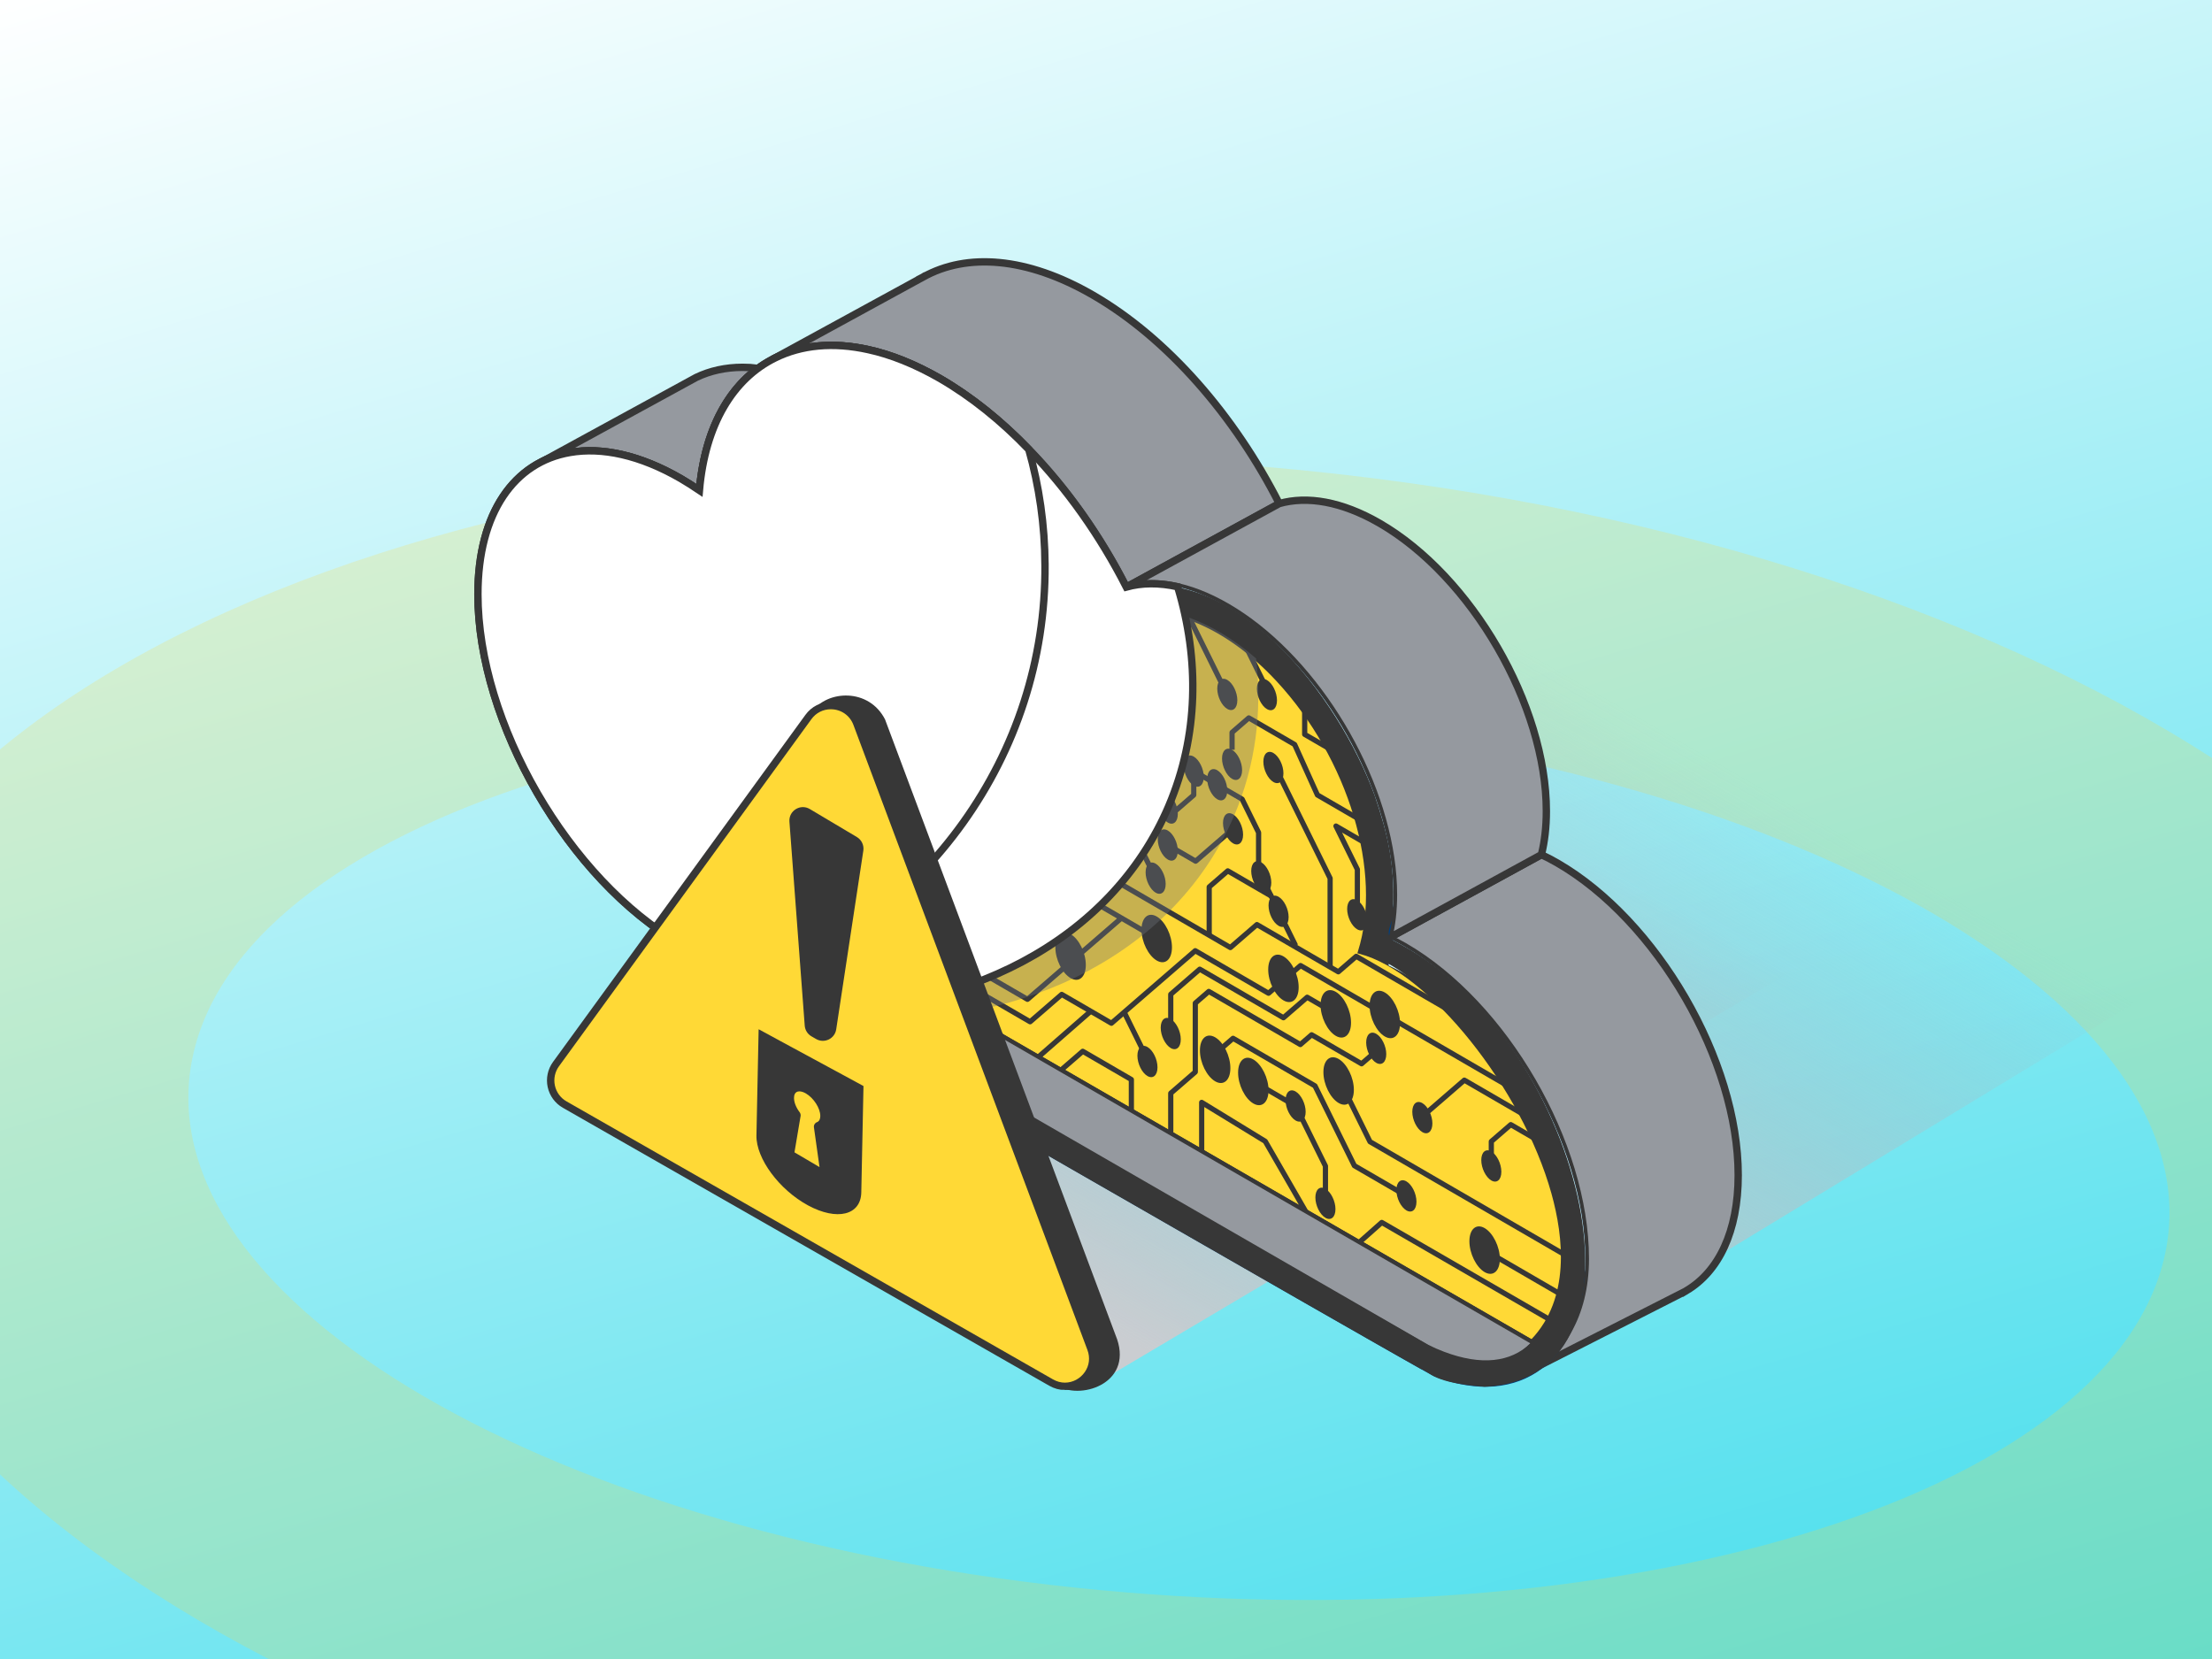 <?xml version="1.0" encoding="UTF-8"?><svg xmlns="http://www.w3.org/2000/svg" width="600" height="450" xmlns:xlink="http://www.w3.org/1999/xlink" viewBox="0 0 600 450"><rect x="0" y="0" width="600" height="450" fill="#808080" stroke="none"/><defs><style>.cls-1{fill:none;}.cls-2{fill:url(#_Безымянный_градиент_22);}.cls-2,.cls-3{mix-blend-mode:multiply;}.cls-4{fill:url(#_Безымянный_градиент_112-2);}.cls-5{fill:url(#_Безымянный_градиент_112-3);}.cls-6{fill:url(#linear-gradient);}.cls-7{clip-path:url(#clippath);}.cls-8{fill:#003f7f;}.cls-9,.cls-10,.cls-11{fill:#ffd936;}.cls-12{fill:#d8fcff;}.cls-13{fill:#373737;}.cls-14,.cls-15{fill:#95999f;}.cls-16{fill:#fff;}.cls-16,.cls-10,.cls-15{stroke:#373737;stroke-miterlimit:10;stroke-width:2px;}.cls-17{fill:url(#_Безымянный_градиент_58);}.cls-18{clip-path:url(#clippath-1);}.cls-19{clip-path:url(#clippath-2);}.cls-11{opacity:.2;}.cls-20{fill:url(#_Безымянный_градиент_112);}.cls-3{fill:url(#_Безымянный_градиент_22-2);}.cls-21{isolation:isolate;}.cls-22{fill:#6e737b;opacity:.38;}</style><linearGradient id="linear-gradient" x1="391.958" y1="535.481" x2="214.285" y2="-64.403" gradientUnits="userSpaceOnUse"><stop offset="0" stop-color="#3ddceb"/><stop offset="1" stop-color="#fff"/></linearGradient><clipPath id="clippath"><rect class="cls-1" x="0" width="600" height="450"/></clipPath><linearGradient id="_Безымянный_градиент_22" x1="281.196" y1="349.613" x2="369.305" y2="197.003" gradientUnits="userSpaceOnUse"><stop offset="0" stop-color="#cacdd1"/><stop offset="1" stop-color="#b0b0b6" stop-opacity="0"/></linearGradient><linearGradient id="_Безымянный_градиент_22-2" x1="325.11" y1="330.124" x2="413.789" y2="176.528" xlink:href="#_Безымянный_градиент_22"/><linearGradient id="_Безымянный_градиент_112" x1="3738.085" y1="98.008" x2="3738.093" y2="97.993" gradientTransform="translate(3946.64) rotate(-180) scale(1 -1)" gradientUnits="userSpaceOnUse"><stop offset="0" stop-color="#2165aa"/><stop offset="1" stop-color="#0f3e77"/></linearGradient><linearGradient id="_Безымянный_градиент_112-2" x1="3557.038" y1="155.018" x2="3559.76" y2="150.305" xlink:href="#_Безымянный_градиент_112"/><linearGradient id="_Безымянный_градиент_112-3" x1="-2970.226" y1="133.176" x2="-2971.841" y2="134.337" gradientTransform="translate(3117.266)" xlink:href="#_Безымянный_градиент_112"/><clipPath id="clippath-1"><path class="cls-1" d="m415.508,363.959c-60.561-34.96-210.659-121.629-211.407-122.107-15.521-9.751-30.086-25.54-41.33-44.891-11.813-20.454-18.361-42.168-18.361-61.157,0-.209.029-.39.029-.568-1.696,1.76-3.156,3.888-4.36,6.344,8.415-17.807,30.253-16.438,55.289,3.315,1.614-79.641,78.474-40.194,106.137,21.174,39.058-9.153,79.639,53.055,67.378,92.109,28.86,7.449,73.87,77.876,46.624,105.78Z"/></clipPath><linearGradient id="_Безымянный_градиент_58" x1="-2906.302" y1="119.456" x2="-2857.281" y2="288.626" gradientTransform="translate(3117.266)" gradientUnits="userSpaceOnUse"><stop offset="0" stop-color="#00b8e3"/><stop offset="1" stop-color="#1572b1"/></linearGradient><clipPath id="clippath-2"><rect class="cls-1" x="0" y="-489.507" width="600" height="450"/></clipPath></defs><g class="cls-21"><g id="Layer_1"><rect class="cls-6" width="600" height="450"/><path class="cls-1" d="m300,75.168h0c99.345,0,180,80.655,180,180v95H120v-95c0-99.345,80.655-180,180-180Z"/><g class="cls-7"><path class="cls-11" d="m362.059,128.486C157.771,105.734-26.359,172.455-49.189,277.527c-22.791,105.071,124.325,208.728,328.613,231.479,204.288,22.751,388.419-43.97,411.248-149.041,22.829-105.071-124.286-208.689-328.613-231.479Zm224.878,213.129c-15.678,64.795-147.98,104.6-295.528,89-147.548-15.6-254.466-80.788-238.788-145.544,15.678-64.756,147.98-104.6,295.528-89,147.548,15.639,254.466,80.788,238.788,145.544Z"/><polygon class="cls-2" points="153.965 297.403 296.194 375.957 489.545 261.32 344.935 179.155 153.965 297.403"/><path class="cls-3" d="m147.69,216.478l264.727,153.948c1.429.832,3.197.832,4.628-.003l204.955-124.414L351.81,89.323l-204.065,119.183c-3.092,1.744-3.123,6.185-.056,7.973Z"/><path class="cls-15" d="m147.36,125.031c2.252-1.095,4.684-1.863,7.26-2.299,8.644-1.485,18.959.701,30.036,7.103,1.716.992,3.39,2.064,5.062,3.191,1.327-15.379,7.115-26.699,15.926-33.136-1.426-.178-2.832-.257-4.204-.257-4.607,0-8.832.938-12.581,2.734l-41.498,22.664Z"/><path class="cls-15" d="m457.466,350.071c8.665-5.15,14.018-15.968,14.018-31.318,0-31.116-21.993-69.046-49.116-84.704-1.429-.827-2.858-1.562-4.261-2.23l-41.479,22.662c1.408.658,2.822,1.393,4.261,2.218,27.123,15.672,49.119,53.59,49.119,84.718,0,15.783-7.131,25.963-16.243,30.925l43.276-22.015.424-.257Z"/><path class="cls-15" d="m249.81,75.465l-40.351,22.04c.256-.134.512-.269.781-.403,7.113-3.536,15.714-4.394,25.249-2.276,6.146,1.351,12.681,3.949,19.462,7.851,20.356,11.758,38.545,32.914,50.566,56.568l41.479-22.651c-12.021-23.656-30.211-44.814-50.566-56.568-17.933-10.36-34.184-11.466-46.007-4.895l-.01-.012-.144.088c-.157.088-.303.178-.459.255Z"/><path class="cls-20" d="m208.276,98.15l.013.012c.178-.111.355-.213.535-.313l-.548.301Z"/><path class="cls-15" d="m305.517,159.246c7.563-2.14,16.967-.568,27.146,5.308,2.054,1.183,4.083,2.523,6.07,3.962,22.148,16.181,39.236,47.824,39.236,74.165,0,4.34-.468,8.265-1.341,11.802l41.479-22.662c.869-3.525,1.337-7.463,1.337-11.79,0-28.706-20.274-63.694-45.291-78.138-10.194-5.877-19.596-7.45-27.158-5.296l-41.479,22.651Z"/><path class="cls-4" d="m386.189,150.704c1.392,1.249,2.765,2.554,4.103,3.916-1.326-1.362-2.7-2.667-4.103-3.916Z"/><path class="cls-8" d="m129.632,161.207c0,34.878,24.631,77.369,55.024,94.915,1.095.629,201.823,116.246,204.513,117.273,23.176,8.87,40.837-4.093,40.837-31.977,0-31.124-21.997-69.046-49.111-84.714-1.447-.827-2.857-1.562-4.268-2.226.874-3.531,1.341-7.46,1.341-11.797,0-26.346-17.091-57.984-39.238-74.165-1.984-1.444-4.009-2.773-6.06-3.962-10.193-5.875-19.586-7.45-27.153-5.304-12.018-23.654-30.216-44.812-50.57-56.574-6.773-3.904-13.311-6.493-19.455-7.845-9.536-2.122-18.139-1.259-25.25,2.272-11.389,5.609-18.977,18.011-20.527,35.929-1.668-1.131-3.346-2.204-5.059-3.194-11.076-6.401-21.393-8.591-30.031-7.1-15.05,2.565-24.993,16.31-24.993,38.47Z"/><path class="cls-9" d="m415.508,363.959c-60.561-34.96-210.659-121.629-211.407-122.107-15.521-9.751-30.086-25.54-41.33-44.891-11.813-20.454-18.361-42.168-18.361-61.157,0-.209.029-.39.029-.568-1.696,1.76-3.156,3.888-4.36,6.344,8.415-17.807,30.253-16.438,55.289,3.315,1.614-79.641,78.474-40.194,106.137,21.174,39.058-9.153,79.639,53.055,67.378,92.109,28.86,7.449,73.87,77.876,46.624,105.78Z"/><path class="cls-13" d="m415.604,364.658l-.375-.216c-61.91-35.739-210.675-121.639-211.428-122.12-15.556-9.772-30.299-25.782-41.512-45.08-11.7-20.257-18.227-41.708-18.434-60.523-1.239,1.483-2.339,3.196-3.276,5.108l-1.005-.484c3.097-6.555,7.945-10.648,14.408-12.165,10.903-2.552,25.386,2.618,40.855,14.598.935-31.94,13.835-41.284,24.561-43.476,25.778-5.271,64.225,25.124,82.427,65.127,14.772-3.241,31.232,3.495,45.228,18.563,19.624,21.133,29.035,52.058,22.531,73.803,19.047,5.404,44.319,37.028,52.306,65.624,3.448,12.345,5.209,29.469-5.985,40.934l-.303.309ZM144.993,135.379c-.003.054-.006.108-.012.162-.006.084-.013.17-.013.264,0,18.84,6.494,40.461,18.286,60.879,11.122,19.142,25.735,35.017,41.143,44.697,1.154.71,149.055,86.111,211.011,121.878,10.49-11.085,8.749-27.593,5.411-39.544-7.978-28.559-33.285-60.147-52.074-64.996l-.568-.147.175-.56c6.724-21.413-2.578-52.226-22.115-73.264-13.855-14.922-30.117-21.533-44.602-18.134l-.447.105-.188-.419c-17.615-39.076-56.394-70.04-81.376-64.907-14.988,3.063-23.181,18.11-23.695,43.515l-.023,1.121-.881-.696c-15.525-12.25-30.006-17.6-40.786-15.071-3.624.851-6.715,2.565-9.245,5.117Z"/><path class="cls-12" d="m145.073,126.278l2.287-1.247c-.792.367-1.55.789-2.287,1.247Z"/><path class="cls-5" d="m146.682,133.231c-.794.607-1.537,1.287-2.243,2.017v-.011c.688-.75,1.434-1.406,2.243-2.005Z"/><path class="cls-14" d="m416.015,364.257c.449-.45.869-.926,1.288-1.437-3.441,4.368-8.316,6.732-14.356,6.732-3.559,0-7.386-.838-11.427-2.364-1.433-.537-2.901-1.167-4.364-1.912-.958-.48-200.7-115.798-201.448-116.246-12.859-8.105-24.941-21.174-34.243-37.173-9.808-16.957-15.22-34.931-15.22-50.663,0-11.581,2.893-20.475,8.194-25.945-.002.175-.029.35-.029.557,0,18.989,6.548,40.703,18.361,61.157,11.244,19.35,25.809,35.14,41.33,44.891.748.478,151.683,87.625,211.914,122.405Z"/><path class="cls-13" d="m402.948,370.109c-3.497,0-7.406-.809-11.623-2.4-1.549-.581-3.037-1.233-4.42-1.937-.864-.434-198.584-114.527-201.483-116.266-12.941-8.156-25.169-21.426-34.438-37.371-9.865-17.057-15.299-35.148-15.299-50.943,0-11.589,2.889-20.694,8.352-26.332l.973-1.002-.013,1.395c-.002.095-.008.188-.016.286-.006.084-.013.17-.013.265,0,18.84,6.494,40.461,18.286,60.879,11.122,19.142,25.735,35.017,41.143,44.697,1.025.632,118.096,68.23,188.042,108.619l23.477,13.557c.309-.327.624-.688.953-1.09l.871.699c-3.58,4.543-8.694,6.945-14.793,6.945ZM143.858,136.723c-4.623,5.484-7.056,13.9-7.056,24.47,0,15.601,5.378,33.495,15.146,50.383,9.181,15.791,21.276,28.926,34.058,36.982,2.688,1.599,200.34,115.657,201.406,116.222,1.346.684,2.795,1.319,4.306,1.886,10.048,3.796,18.01,2.883,23.41-2.276l-23.245-13.424c-70.094-40.474-187.409-108.213-188.082-108.644-15.556-9.772-30.299-25.782-41.512-45.08-11.7-20.256-18.226-41.703-18.432-60.518Z"/><path class="cls-12" d="m380.895,264.087c-1.447-.827-2.857-1.562-4.268-2.226.525-2.128.886-4.417,1.103-6.835,1.045.519,2.095,1.066,3.164,1.678,27.113,15.669,49.111,53.59,49.111,84.714,0,1.242-.047,2.442-.116,3.626-1.657-30.361-22.962-65.916-48.995-80.957Z"/><path class="cls-12" d="m338.73,175.898c-1.984-1.446-4.009-2.773-6.06-3.962-10.193-5.875-19.586-7.449-27.153-5.306-12.018-23.653-30.216-44.81-50.57-56.573-6.773-3.906-13.311-6.493-19.455-7.845-9.536-2.122-18.139-1.259-25.25,2.274-11.389,5.607-18.977,18.01-20.527,35.927-1.668-1.131-3.346-2.203-5.059-3.194-11.076-6.401-21.393-8.593-30.031-7.102-14.212,2.423-23.86,14.827-24.892,34.865-.062-1.267-.101-2.528-.101-3.777,0-22.16,9.944-35.905,24.993-38.47,8.637-1.491,18.954.699,30.031,7.1,1.712.99,3.39,2.063,5.059,3.194,1.55-17.918,9.138-30.321,20.527-35.929,7.112-3.531,15.714-4.394,25.25-2.272,6.144,1.352,12.682,3.941,19.455,7.845,20.354,11.762,38.552,32.92,50.57,56.574,7.567-2.146,16.96-.571,27.153,5.304,2.051,1.188,4.076,2.518,6.06,3.962,22.146,16.181,39.238,47.819,39.238,74.165,0,1.246-.049,2.447-.126,3.626-1.508-25.537-18.008-54.99-39.112-70.408Z"/><path class="cls-13" d="m193.629,261.297c35.886,20.675,167.603,96.485,191.771,110.04,2.765,1.002,3.248,3.747,17.314,4.831,49.543-2.168,25.72-95.848-24.677-120.997-3.39-1.822.74-5.54-.144-9.307.388-11.139-1.31-19.293-5.016-30.109-10.006-27.298-37.366-62.435-67.369-56.53-13.617-25.815-31.463-47.222-56.299-59.585-27.428-13.521-56.352-4.276-59.479,33.388-10.882-7.739-25.475-12.358-35.129-10.284-47.485,9.67-23.204,108.861,39.028,138.553Zm-56.588-89.331c-5.489-46.446,23.347-54.7,58.316-27.087,1.622-79.631,78.474-40.179,106.159,21.195,39.038-9.153,79.641,53.037,67.371,92.098,30.486,7.881,78.886,85.872,41.43,110.019-11.705,4.504-23.527-3.777-21.888-2.76-25.868-14.619-201.989-115.973-202.707-116.41-23.248-14.234-44.856-47.932-48.681-77.055Z"/><g class="cls-18"><path class="cls-13" d="m375.055,212.294l-21.516-12.485c-.218-.128-.354-.36-.354-.611v-14.563h1.413v14.156l21.163,12.283-.706,1.22Z"/><path class="cls-13" d="m356.617,183.853c0,2.176-1.218,3.228-2.724,2.356-1.503-.874-2.721-3.343-2.721-5.517s1.218-3.228,2.721-2.356c1.506.873,2.724,3.343,2.724,5.517Z"/><path class="cls-13" d="m383.349,260.513c0,2.174-1.218,3.228-2.721,2.356-1.506-.873-2.724-3.343-2.724-5.517s1.218-3.23,2.724-2.356c1.503.873,2.721,3.343,2.721,5.517Z"/><path class="cls-13" d="m407.239,317.842c0,2.172-1.218,3.23-2.724,2.356-1.503-.873-2.722-3.343-2.722-5.519,0-2.172,1.22-3.228,2.722-2.356,1.506.874,2.724,3.343,2.724,5.519Z"/><path class="cls-13" d="m370.865,249.718c0,2.174-1.223,3.228-2.726,2.357-1.504-.874-2.724-3.345-2.724-5.519,0-2.172,1.22-3.228,2.724-2.356,1.503.874,2.726,3.343,2.726,5.517Z"/><path class="cls-13" d="m348.13,209.762c0,2.176-1.22,3.23-2.724,2.357-1.503-.873-2.722-3.343-2.722-5.517,0-2.176,1.22-3.23,2.722-2.356,1.504.873,2.724,3.343,2.724,5.515Z"/><path class="cls-13" d="m336.918,208.899c0,2.174-1.218,3.228-2.724,2.356-1.503-.873-2.721-3.345-2.721-5.517,0-2.174,1.218-3.228,2.721-2.356,1.506.873,2.724,3.343,2.724,5.517Z"/><path class="cls-13" d="m326.526,210.74c0,2.172-1.221,3.227-2.724,2.354s-2.724-3.341-2.724-5.515,1.221-3.228,2.724-2.357c1.503.874,2.724,3.343,2.724,5.519Z"/><path class="cls-13" d="m320.284,207.118c0,2.174-1.22,3.228-2.722,2.356-1.504-.873-2.723-3.341-2.723-5.515,0-2.176,1.218-3.23,2.723-2.357,1.503.873,2.722,3.343,2.722,5.517Z"/><path class="cls-13" d="m362.242,327.972c0,2.176-1.218,3.23-2.721,2.356-1.506-.873-2.726-3.343-2.726-5.515,0-2.176,1.22-3.228,2.726-2.357,1.503.874,2.721,3.345,2.721,5.517Z"/><path class="cls-13" d="m332.901,214.44c0,2.174-1.218,3.23-2.721,2.356-1.504-.874-2.724-3.343-2.724-5.517s1.22-3.228,2.724-2.357c1.503.874,2.721,3.345,2.721,5.519Z"/><path class="cls-13" d="m337.186,226.398c0,2.176-1.22,3.228-2.726,2.356-1.501-.873-2.724-3.341-2.724-5.515s1.223-3.23,2.724-2.356c1.506.873,2.726,3.341,2.726,5.515Z"/><path class="cls-13" d="m319.483,230.79c0,2.172-1.218,3.227-2.721,2.356-1.506-.873-2.724-3.345-2.724-5.519s1.218-3.228,2.724-2.356c1.503.873,2.721,3.343,2.721,5.519Z"/><path class="cls-13" d="m316.187,239.779c0,2.174-1.218,3.23-2.724,2.356-1.501-.873-2.721-3.343-2.721-5.517,0-2.172,1.22-3.23,2.721-2.357,1.506.874,2.724,3.345,2.724,5.519Z"/><path class="cls-13" d="m317.89,256.967c0,3.297-1.85,4.898-4.13,3.574-2.28-1.325-4.13-5.07-4.13-8.367s1.85-4.896,4.13-3.574c2.28,1.323,4.13,5.07,4.13,8.367Z"/><path class="cls-13" d="m274.692,257.337c0,3.297-1.85,4.896-4.13,3.574-2.28-1.325-4.13-5.072-4.13-8.367,0-3.299,1.85-4.898,4.13-3.574,2.28,1.323,4.13,5.07,4.13,8.367Z"/><path class="cls-13" d="m294.527,261.736c0,3.299-1.852,4.898-4.13,3.574-2.284-1.325-4.132-5.069-4.132-8.367s1.848-4.896,4.132-3.574c2.279,1.325,4.13,5.072,4.13,8.367Z"/><path class="cls-13" d="m379.759,277.568c0,3.299-1.85,4.898-4.13,3.574-2.284-1.324-4.13-5.068-4.13-8.367,0-3.295,1.847-4.895,4.13-3.572,2.28,1.323,4.13,5.07,4.13,8.366Z"/><path class="cls-13" d="m406.833,341.486c0,3.297-1.85,4.898-4.13,3.572-2.28-1.323-4.13-5.068-4.13-8.367,0-3.295,1.85-4.896,4.13-3.574,2.28,1.326,4.13,5.072,4.13,8.369Z"/><path class="cls-13" d="m367.232,295.612c0,3.295-1.85,4.898-4.13,3.572-2.282-1.324-4.13-5.068-4.13-8.366,0-3.299,1.848-4.898,4.13-3.575,2.28,1.323,4.13,5.072,4.13,8.369Z"/><path class="cls-13" d="m333.737,289.731c0,3.297-1.85,4.896-4.13,3.572-2.28-1.323-4.13-5.067-4.13-8.366s1.85-4.896,4.13-3.572c2.28,1.323,4.13,5.07,4.13,8.366Z"/><path class="cls-13" d="m344.09,295.743c0,3.297-1.85,4.896-4.13,3.572-2.28-1.326-4.13-5.07-4.13-8.367s1.85-4.896,4.13-3.574c2.28,1.323,4.13,5.07,4.13,8.369Z"/><path class="cls-13" d="m352.261,267.778c0,3.297-1.852,4.896-4.13,3.572-2.28-1.323-4.132-5.068-4.132-8.367s1.852-4.896,4.132-3.574c2.279,1.323,4.13,5.072,4.13,8.369Z"/><path class="cls-13" d="m366.464,277.401c0,3.297-1.851,4.896-4.132,3.572-2.28-1.323-4.13-5.07-4.13-8.367s1.85-4.896,4.13-3.574c2.28,1.324,4.132,5.07,4.132,8.369Z"/><path class="cls-13" d="m283.462,301.286c0,3.299-1.85,4.898-4.13,3.574-2.28-1.323-4.13-5.07-4.13-8.369s1.85-4.896,4.13-3.572c2.28,1.323,4.13,5.07,4.13,8.367Z"/><path class="cls-13" d="m313.966,289.512c0,2.174-1.218,3.23-2.724,2.356-1.503-.873-2.721-3.343-2.721-5.517,0-2.172,1.218-3.23,2.721-2.356,1.506.874,2.724,3.343,2.724,5.517Z"/><path class="cls-13" d="m319.483,220.758c0,2.176-1.218,3.23-2.721,2.357-1.506-.873-2.724-3.343-2.724-5.517s1.218-3.228,2.724-2.356c1.503.873,2.721,3.341,2.721,5.515Z"/><path class="cls-13" d="m320.284,281.926c0,2.174-1.22,3.228-2.722,2.356-1.504-.873-2.723-3.345-2.723-5.517,0-2.176,1.218-3.228,2.723-2.357,1.503.874,2.722,3.345,2.722,5.519Z"/><path class="cls-13" d="m384.213,325.962c0,2.176-1.22,3.23-2.726,2.359-1.503-.876-2.721-3.343-2.721-5.519,0-2.172,1.218-3.228,2.721-2.354,1.506.871,2.726,3.341,2.726,5.514Z"/><path class="cls-13" d="m376.02,285.929c0,2.176-1.218,3.228-2.724,2.357-1.501-.874-2.724-3.345-2.724-5.517,0-2.176,1.223-3.23,2.724-2.354,1.506.871,2.724,3.341,2.724,5.514Z"/><path class="cls-13" d="m388.534,304.731c0,2.172-1.223,3.23-2.724,2.356-1.503-.873-2.726-3.343-2.726-5.515,0-2.176,1.223-3.228,2.726-2.357,1.501.874,2.724,3.345,2.724,5.517Z"/><path class="cls-13" d="m354.155,301.582c0,2.172-1.22,3.228-2.724,2.354-1.503-.871-2.723-3.341-2.723-5.515s1.22-3.228,2.723-2.357c1.504.874,2.724,3.346,2.724,5.519Z"/><path class="cls-13" d="m346.382,189.984c0,2.176-1.218,3.23-2.724,2.357-1.503-.874-2.723-3.343-2.723-5.517s1.22-3.228,2.723-2.357c1.506.874,2.724,3.345,2.724,5.517Z"/><path class="cls-13" d="m335.626,189.941c0,2.174-1.22,3.23-2.726,2.357-1.503-.874-2.721-3.343-2.721-5.517s1.218-3.228,2.721-2.357c1.506.874,2.726,3.343,2.726,5.517Z"/><path class="cls-13" d="m393.479,237.423l-36.494-21.179c-.126-.074-.226-.185-.286-.323l-6.08-13.476-11.805-6.851-3.914,3.387v4.399h-1.411v-4.721c0-.206.088-.4.246-.535l4.538-3.924c.226-.198.56-.228.814-.077l12.438,7.216c.129.075.228.185.29.321l6.08,13.477,36.291,21.066-.706,1.221Z"/><path class="cls-13" d="m342.684,186.553l-6.894-13.971-25.684-14.907.706-1.221,25.869,15.015c.123.07.219.173.282.298l6.99,14.161-1.269.625Z"/><path class="cls-13" d="m330.974,186.12l-8.573-17.373-13.794-8.004.706-1.223,13.981,8.114c.119.07.218.172.28.298l8.67,17.561-1.269.627Z"/><path class="cls-13" d="m328.698,253.696h-1.411v-13.126c0-.203.088-.398.246-.53l5.036-4.356c.223-.198.557-.228.812-.079l12.049,6.994-.706,1.22-11.615-6.738-4.41,3.814v12.802Z"/><path class="cls-13" d="m368.89,246.458h-1.413v-10.463l-5.736-11.622c-.139-.28-.075-.617.15-.83.229-.213.565-.247.838-.093l27.143,15.752-.71,1.221-25.121-14.578,4.777,9.672c.048.098.072.203.072.313v10.628Z"/><path class="cls-13" d="m405.22,314.098h-1.413v-4.479c0-.203.088-.4.246-.534l5.278-4.567c.226-.195.555-.231.817-.074l11.844,6.877-.711,1.218-11.41-6.624-4.651,4.027v4.155Z"/><path class="cls-13" d="m411.728,285.668l-43.776-25.403-4.476,3.873c-.223.195-.56.228-.812.075l-21.649-12.561-6.822,5.903c-.229.2-.563.231-.817.079l-62.078-36.026.707-1.223,61.646,35.774,6.82-5.903c.229-.197.563-.228.815-.077l21.649,12.563,4.476-3.872c.226-.198.56-.229.814-.079l44.208,25.658-.706,1.218Z"/><path class="cls-13" d="m361.497,262.315h-1.411v-23.915l-13.408-27.161,1.27-.625,13.477,27.31c.047.098.072.205.072.314v24.077Z"/><path class="cls-13" d="m318.268,202.586h-1.413v-6.987l-7.861-15.919,1.269-.629,7.933,16.07c.046.097.072.203.072.313v7.152Z"/><path class="cls-13" d="m360.227,323.442h-1.411v-6.987l-7.863-15.921,1.269-.624,7.933,16.068c.046.097.072.203.072.311v7.152Z"/><path class="cls-13" d="m350.796,256.816l-10.042-20.343c-.046-.098-.072-.203-.072-.313v-10.17l-4.302-8.717-34.309-19.91.706-1.221,34.495,20.017c.119.07.218.174.282.3l4.469,9.056c.046.098.072.205.072.311v10.17l9.97,20.195-1.269.625Z"/><path class="cls-13" d="m324.317,234.3c-.121,0-.245-.031-.355-.097l-6.877-3.99.712-1.223,6.44,3.741,9.764-8.447.922,1.067-10.145,8.777c-.129.113-.295.172-.46.172Z"/><path class="cls-13" d="m318.352,221.301l-.922-1.066,5.666-4.903v-5.779h1.411v6.101c0,.204-.088.399-.246.534l-5.91,5.113Z"/><rect class="cls-13" x="303.606" y="201.523" width="1.414" height="36.308" transform="translate(-65.799 157.373) rotate(-26.269)"/><rect class="cls-13" x="306.879" y="274.073" width="1.413" height="11.736" transform="translate(-92.14 165.069) rotate(-26.273)"/><path class="cls-13" d="m310.965,253.765l-29.746-17.263-9.95,8.608v7.288h-1.411v-7.611c0-.206.088-.4.244-.534l10.574-9.148c.226-.197.555-.229.815-.079l30.181,17.517-.707,1.221Z"/><path class="cls-13" d="m280.037,296.349h-1.413v-7.611c0-.203.088-.398.242-.532l16.797-14.677.925,1.062-16.551,14.465v7.292Z"/><path class="cls-13" d="m278.705,271.769c-.123,0-.246-.029-.355-.095l-15.958-9.261-6.588,5.699-.925-1.066,6.969-6.031c.228-.2.555-.224.817-.075l15.958,9.263,25.288-21.88.92,1.069-25.666,22.207c-.129.113-.295.17-.46.17Z"/><path class="cls-13" d="m414.465,298.528l-61.615-35.759-8.297,7.182c-.229.198-.557.229-.818.077l-19.444-11.284-22.361,19.34c-.223.201-.555.233-.817.077l-13.041-7.57-8.199,7.093c-.223.198-.555.226-.815.077l-11.92-6.918v10.191h-1.413v-11.417c0-.252.136-.484.353-.612.224-.123.493-.123.707.002l12.545,7.28,8.2-7.092c.223-.198.557-.228.815-.075l13.043,7.57,22.359-19.346c.223-.198.555-.226.815-.075l19.445,11.286,8.297-7.183c.229-.195.56-.226.82-.074l62.049,36.011-.711,1.22Z"/><path class="cls-13" d="m318.268,277.442h-1.413v-7.74c0-.205.09-.4.246-.534l7.873-6.812c.223-.197.56-.226.814-.075l22.263,12.92,6.056-5.239c.223-.197.558-.226.814-.077l6.679,3.875-.706,1.221-6.249-3.624-6.054,5.239c-.224.198-.557.229-.817.077l-22.259-12.918-7.246,6.27v7.418Z"/><path class="cls-13" d="m318.268,315.43h-1.413v-18.897c0-.205.09-.401.246-.535l6.414-5.546v-18.361c0-.205.088-.401.246-.534l3.659-3.166c.229-.2.56-.229.815-.079l24.398,14.156,2.68-2.32c.223-.195.555-.228.817-.074l13.116,7.614,2.852-2.469.92,1.071-3.232,2.796c-.223.195-.553.231-.817.074l-13.116-7.612-2.68,2.318c-.223.197-.56.233-.814.075l-24.396-14.156-3.037,2.629v18.358c0,.205-.087.4-.246.535l-6.412,5.548v18.574Z"/><path class="cls-13" d="m417.643,305.664l-20.367-11.816-11.224,9.711-.922-1.069,11.605-10.039c.224-.197.552-.233.814-.075l20.799,12.069-.706,1.22Z"/><rect class="cls-13" x="415.433" y="333.656" width="1.408" height="26.46" transform="translate(-92.767 532.675) rotate(-59.87)"/><path class="cls-13" d="m431.162,345.065l-59.901-34.762c-.121-.069-.218-.173-.282-.298l-6.645-13.463,1.269-.624,6.548,13.272,59.716,34.657-.706,1.218Z"/><path class="cls-13" d="m379.405,323.988l-12.385-7.185c-.123-.069-.218-.17-.282-.298l-10.59-21.459-21.606-12.542-2.454,2.123-.922-1.071,2.834-2.451c.224-.195.555-.231.817-.074l22.224,12.899c.119.069.216.173.278.298l10.592,21.46,12.201,7.08-.707,1.218Z"/><polygon class="cls-13" points="349.099 299.467 342.838 295.831 343.55 294.612 349.812 298.248 349.099 299.467"/><path class="cls-13" d="m425.774,361.885l-50.887-29.435-9.901,8.775-.938-1.059,10.283-9.11c.229-.201.557-.236.822-.082l51.328,29.689-.706,1.223Z"/><path class="cls-13" d="m307.586,303.151h-1.411v-9.926l-12.401-7.197-7.65,6.622-.923-1.069,8.03-6.951c.233-.2.56-.229.82-.075l13.185,7.655c.214.124.35.358.35.609v10.332Z"/><path class="cls-13" d="m344.838,239.411c0,2.172-1.22,3.227-2.723,2.354-1.506-.871-2.724-3.343-2.724-5.517s1.218-3.228,2.724-2.356c1.503.874,2.723,3.343,2.723,5.519Z"/><path class="cls-13" d="m349.537,248.762c0,2.174-1.22,3.23-2.726,2.356-1.501-.871-2.721-3.341-2.721-5.517,0-2.174,1.22-3.228,2.721-2.356,1.506.873,2.726,3.343,2.726,5.517Z"/><path class="cls-13" d="m356.637,334.311l-13.964-24.229-16.014-9.801v13.386h-1.411v-14.647c0-.257.138-.491.36-.616.223-.126.494-.118.714.013l17.242,10.556c.1.062.183.147.244.249l14.053,24.383-1.223.706Z"/></g><path class="cls-22" d="m334.821,221.105c-15.701,36.933-56.273,57.318-101.478,55.342-1.159-.679-2.289-1.328-3.389-1.948-.481-.283-.987-.565-1.468-.848-8.244-4.743-15.67-9.035-21.966-12.65-.452-.254-.933-.535-1.385-.789-.931-.537-1.806-1.046-2.682-1.555-30.381-17.533-55.031-60.027-55.031-94.925,0-16.687,5.618-28.603,14.852-34.533,9.516.791,20.924,6.07,33.092,15.672.115-5.761.62-10.872,1.496-15.416,1.835.846,3.698,1.807,5.59,2.907,1.694,1.018,3.359,2.061,5.055,3.191,1.495-17.224,8.583-29.394,19.255-35.237,25.018.987,58.447,29.561,74.767,65.759,13.639-3.191,27.472,2.316,39.19,12.537,1.665,14.4-.113,28.885-5.9,42.494Z"/><path class="cls-17" d="m317.027,218.584c-15.7,36.934-56.255,57.3-101.472,55.325-18.392-10.587-30.625-17.643-30.893-17.794-30.384-17.525-55.027-60.02-55.027-94.923,0-22.158,9.927-35.886,25.002-38.458,8.611-1.495,18.93.688,30.026,7.087,1.704,1.018,3.379,2.066,5.054,3.2,1.555-17.913,9.151-30.324,20.516-35.916,7.116-3.53,15.731-4.397,25.27-2.274,6.131,1.346,12.681,3.947,19.44,7.837,20.367,11.782,38.548,32.927,50.57,56.581,4.158-1.166,8.855-1.226,13.907-.088,6.011,19.797,5.654,40.462-2.392,59.423Z"/><path class="cls-16" d="m317.031,218.592c-15.698,36.931-56.244,57.29-101.476,55.312-4.348-2.513-8.387-4.828-11.972-6.917-11.548-6.635-18.72-10.757-18.918-10.872-30.381-17.533-55.029-60.027-55.029-94.925,0-22.166,9.937-35.888,24.987-38.457,8.64-1.498,18.946.676,30.042,7.087,1.696,1.015,3.389,2.061,5.055,3.189,1.552-17.9,9.148-30.322,20.526-35.914,7.116-3.529,15.727-4.376,25.27-2.259,6.128,1.328,12.678,3.954,19.427,7.822,8.526,4.941,16.685,11.52,24.111,19.257,10.392,10.672,19.455,23.576,26.459,37.325,4.15-1.157,8.865-1.213,13.918-.084,5.987,19.793,5.648,40.461-2.4,59.434Z"/><path class="cls-13" d="m221.536,274.595c-1.991,0-3.99-.044-6.006-.133l-.255-.074-4.761-2.749c-2.557-1.473-4.973-2.866-7.211-4.171l-12.522-7.195c-3.999-2.299-6.278-3.608-6.389-3.67-30.504-17.605-55.316-60.407-55.316-95.414,0-21.703,9.515-36.284,25.453-39.005,9.078-1.572,19.593.9,30.414,7.154,1.704,1.02,3.068,1.871,4.309,2.688,1.704-17.12,9.05-29.684,20.748-35.431,7.283-3.611,16.152-4.405,25.637-2.302,6.218,1.346,12.807,3.998,19.583,7.879,8.464,4.906,16.618,11.419,24.237,19.357,10.15,10.425,19.255,23.23,26.347,37.057,4.191-1.087,8.817-1.076,13.748.028l.318.07.095.311c6.25,20.662,5.414,41.346-2.42,59.814h-.002c-14.58,34.302-51.876,55.785-96.007,55.785Zm-5.821-1.241c46.244,1.969,85.762-19.599,100.803-54.98h-.002c7.691-18.132,8.546-38.437,2.475-58.742-4.808-1.028-9.289-.982-13.331.146l-.439.123-.206-.406c-7.072-13.883-16.188-26.742-26.362-37.19-7.55-7.866-15.621-14.313-23.991-19.165-6.675-3.824-13.157-6.435-19.265-7.758-9.236-2.048-17.849-1.284-24.905,2.213-11.546,5.674-18.727,18.268-20.218,35.463l-.082.946-.786-.532c-1.436-.971-2.986-1.95-5.029-3.172-10.585-6.116-20.842-8.55-29.661-7.015-15.357,2.621-24.525,16.792-24.525,37.905,0,34.652,24.561,77.02,54.751,94.445.105.059,2.389,1.372,6.394,3.674l12.524,7.197c2.24,1.305,4.654,2.696,7.21,4.17l4.644,2.68Z"/><path class="cls-16" d="m283.459,153.228c.339,51.981-32.922,96.478-79.877,113.76-11.548-6.635-18.72-10.757-18.918-10.872-30.381-17.533-55.029-60.027-55.029-94.925,0-22.166,9.937-35.888,24.987-38.457,8.64-1.498,18.946.676,30.042,7.087,1.696,1.015,3.389,2.061,5.055,3.189,1.552-17.9,9.148-30.322,20.526-35.914,7.116-3.529,15.727-4.376,25.27-2.259,6.128,1.328,12.678,3.954,19.427,7.822,8.526,4.941,16.685,11.52,24.111,19.257,2.824,9.967,4.35,20.47,4.405,31.312Z"/><path class="cls-13" d="m203.53,267.601l-12.75-7.328c-3.999-2.299-6.278-3.608-6.389-3.67-30.504-17.605-55.316-60.407-55.316-95.414,0-21.703,9.515-36.284,25.453-39.005,9.078-1.572,19.593.9,30.414,7.154,1.704,1.02,3.068,1.871,4.309,2.688,1.704-17.12,9.05-29.684,20.748-35.431,7.283-3.611,16.152-4.404,25.637-2.303,6.218,1.347,12.807,3.999,19.583,7.881,8.464,4.906,16.618,11.419,24.237,19.357l.134.234c2.881,10.173,4.371,20.758,4.427,31.462h0c.329,50.573-31.918,96.501-80.242,114.287l-.246.09Zm-43.515-144.763c-1.814,0-3.584.147-5.298.445-15.357,2.621-24.525,16.792-24.525,37.905,0,34.652,24.561,77.02,54.751,94.445.105.059,2.389,1.372,6.394,3.674l12.298,7.066c47.747-17.687,79.594-63.123,79.266-113.142h0c-.054-10.556-1.516-20.996-4.346-31.029-7.518-7.817-15.556-14.231-23.892-19.062-6.675-3.824-13.157-6.435-19.265-7.758-9.236-2.048-17.849-1.284-24.905,2.213-11.546,5.674-18.727,18.268-20.218,35.463l-.082.946-.786-.532c-1.436-.971-2.986-1.95-5.029-3.172-8.528-4.928-16.842-7.46-24.363-7.46Z"/><path class="cls-13" d="m220.266,193.078l-63.2,91.706c-2.714,3.731-1.585,8.994,2.423,11.283l127.784,80.014c6.296,3.598,20.691-1.11,15.272-14.048l-62.478-166.888c-4.422-8.642-15.775-7.932-19.802-2.068Z"/><path class="cls-10" d="m288.861,376.039c-1.297,0-2.557-.345-3.746-1.023l-131.956-75.408c-1.855-1.061-3.176-2.868-3.624-4.959-.449-2.089.015-4.279,1.272-6.008l68.476-94.155c1.434-1.973,3.646-3.102,6.067-3.102,3.184,0,5.961,1.919,7.074,4.89l63.48,169.566c.881,2.353.581,4.861-.82,6.882-1.439,2.076-3.765,3.317-6.221,3.317h-.002Z"/><path class="cls-13" d="m225.349,191.601c3.093,0,5.789,1.865,6.869,4.749l63.48,169.565c.856,2.285.566,4.72-.794,6.681-1.398,2.018-3.659,3.224-6.042,3.224-1.259,0-2.482-.334-3.636-.994l-131.956-75.409c-1.802-1.03-3.086-2.785-3.521-4.813-.435-2.03.015-4.155,1.236-5.835l68.476-94.155c1.393-1.914,3.538-3.012,5.889-3.012h0Zm0-.439c-2.326,0-4.669,1.03-6.244,3.194l-68.476,94.155c-2.714,3.733-1.585,8.996,2.423,11.284l131.956,75.409c1.272.727,2.587,1.053,3.854,1.053,5.008,0,9.276-5.075,7.247-10.497l-63.48-169.565c-1.226-3.276-4.238-5.034-7.28-5.034h0Z"/><path class="cls-13" d="m219.657,219.447l12.771,7.598c1.28.761,1.971,2.223,1.748,3.697l-7.355,48.464c-.388,2.552-3.22,3.914-5.455,2.623l-1.266-.729c-1.048-.607-1.729-1.691-1.821-2.899l-4.15-55.332c-.221-2.955,2.978-4.937,5.527-3.421Z"/><path class="cls-13" d="m228.867,291.683l-17.145-9.281-5.944-3.224-.594,28.829c-.115,6.218,6.151,14.699,13.992,18.951,7.863,4.253,14.334,2.675,14.447-3.543l.594-28.829-5.35-2.904Zm-3.337-1.806l-10.494-5.669,10.494,5.669Z"/><path class="cls-9" d="m222.279,316.902c-.052,0-.105-.015-.152-.044l-6.801-4.026c-.047-.026-.178-.101-.15-.332l1.662-9.865c.005-.327-.064-.558-.198-.74-1.002-1.311-1.599-2.829-1.599-4.067,0-1.333.669-2.128,1.791-2.128.581,0,1.251.213,1.94.612,2.241,1.306,4.065,4.165,4.065,6.372,0,.986-.365,1.671-1.054,1.984-.437.146-.729.576-.679,1.033l1.493,10.862c.013.103-.031.18-.07.224-.062.072-.154.115-.246.115Z"/><path class="cls-13" d="m216.831,296.031c.52,0,1.134.196,1.771.568,2.115,1.233,3.901,4.017,3.901,6.085,0,.589-.149,1.359-.796,1.657-.619.208-1.002.781-.933,1.414l1.518,10.815-6.792-3.999,1.665-9.882.01-.054v-.056c0-.344-.09-.64-.275-.89-.958-1.251-1.527-2.695-1.527-3.86,0-.671.188-1.797,1.459-1.797h0Zm0-.663c-1.267,0-2.123.879-2.123,2.461,0,1.352.658,2.948,1.663,4.265.103.139.139.313.139.486l-1.665,9.881c-.034.277.07.521.313.658l6.795,4.022c.105.064.216.093.326.093.363,0,.697-.318.645-.717l-1.491-10.854c-.034-.311.173-.588.486-.692.763-.347,1.249-1.11,1.249-2.287,0-2.325-1.909-5.306-4.23-6.66-.766-.445-1.486-.656-2.107-.656h0Z"/></g><path class="cls-1" d="m300,94.349h0c99.345,0,180,80.655,180,180v95H120v-95c0-99.345,80.655-180,180-180Z"/><g class="cls-19"><path class="cls-11" d="m362.059-361.021c-204.288-22.751-388.418,43.97-411.248,149.041C-71.979-106.909,75.136-3.252,279.424,19.499c204.288,22.751,388.419-43.97,411.248-149.041,22.829-105.071-124.286-208.689-328.613-231.479Zm224.878,213.129c-15.678,64.795-147.98,104.6-295.528,89-147.548-15.6-254.466-80.788-238.788-145.544,15.678-64.756,147.98-104.6,295.528-89,147.548,15.639,254.466,80.788,238.788,145.544Z"/></g></g></g></svg>